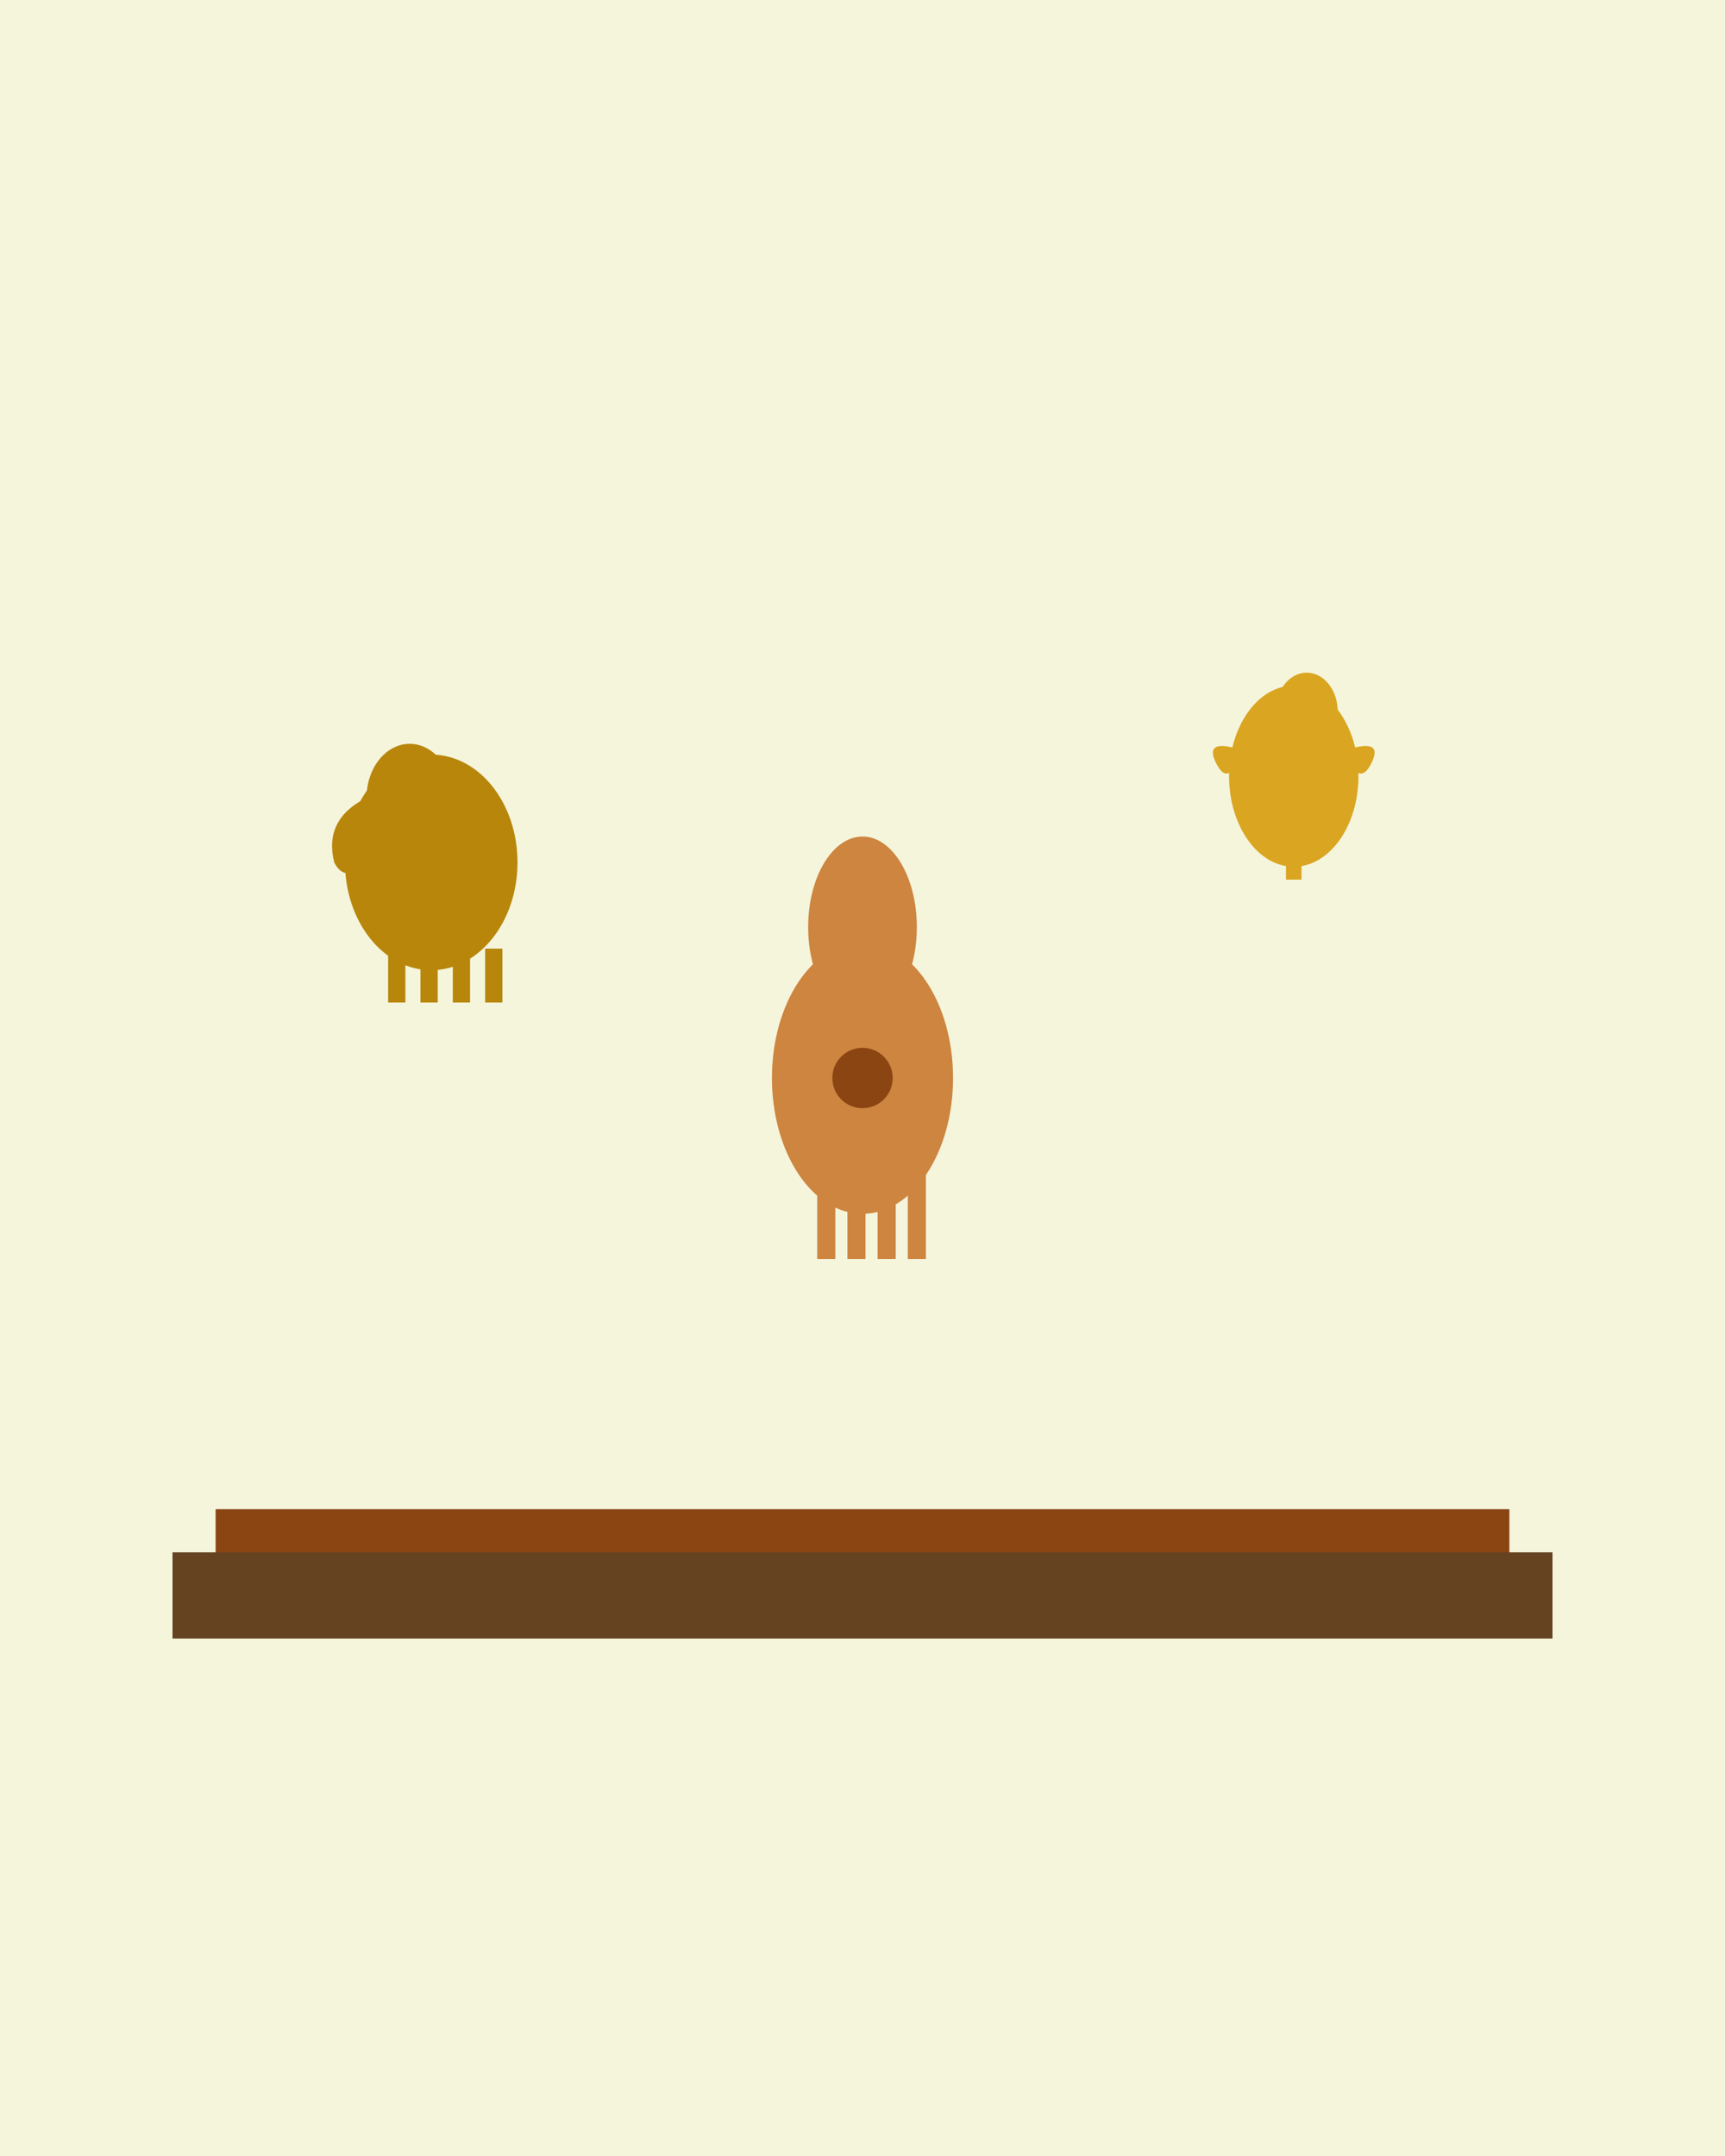 <svg width="400" height="500" xmlns="http://www.w3.org/2000/svg">
  <rect width="400" height="500" fill="#F5F5DC"/>
  
  <!-- Collection of dokra figurines -->
  <!-- Horse -->
  <g transform="translate(200, 250) scale(0.7)">
    <ellipse cx="0" cy="0" rx="30" ry="45" fill="#CD853F"/>
    <ellipse cx="0" cy="-50" rx="18" ry="30" fill="#CD853F"/>
    <rect x="-15" y="30" width="6" height="30" fill="#CD853F"/>
    <rect x="-5" y="30" width="6" height="30" fill="#CD853F"/>
    <rect x="5" y="30" width="6" height="30" fill="#CD853F"/>
    <rect x="15" y="30" width="6" height="30" fill="#CD853F"/>
    <circle cx="0" cy="0" r="10" fill="#8B4513"/>
  </g>
  
  <!-- Elephant -->
  <g transform="translate(100, 200) scale(0.5)">
    <ellipse cx="0" cy="0" rx="40" ry="50" fill="#B8860B"/>
    <ellipse cx="-10" cy="-30" rx="20" ry="25" fill="#B8860B"/>
    <path d="M-30 -30 Q-50 -20 -45 0 Q-40 10 -30 0" fill="#B8860B"/>
    <rect x="-20" y="40" width="8" height="25" fill="#B8860B"/>
    <rect x="-5" y="40" width="8" height="25" fill="#B8860B"/>
    <rect x="10" y="40" width="8" height="25" fill="#B8860B"/>
    <rect x="25" y="40" width="8" height="25" fill="#B8860B"/>
  </g>
  
  <!-- Bird -->
  <g transform="translate(300, 180) scale(0.6)">
    <ellipse cx="0" cy="0" rx="25" ry="35" fill="#DAA520"/>
    <ellipse cx="5" cy="-25" rx="12" ry="15" fill="#DAA520"/>
    <path d="M-20 -10 Q-35 -15 -30 -5 Q-25 5 -20 -10" fill="#DAA520"/>
    <path d="M20 -10 Q35 -15 30 -5 Q25 5 20 -10" fill="#DAA520"/>
    <rect x="-3" y="25" width="6" height="15" fill="#DAA520"/>
  </g>
  
  <!-- Display shelf -->
  <rect x="50" y="350" width="300" height="10" fill="#8B4513"/>
  <rect x="40" y="360" width="320" height="20" fill="#654321"/>
</svg>